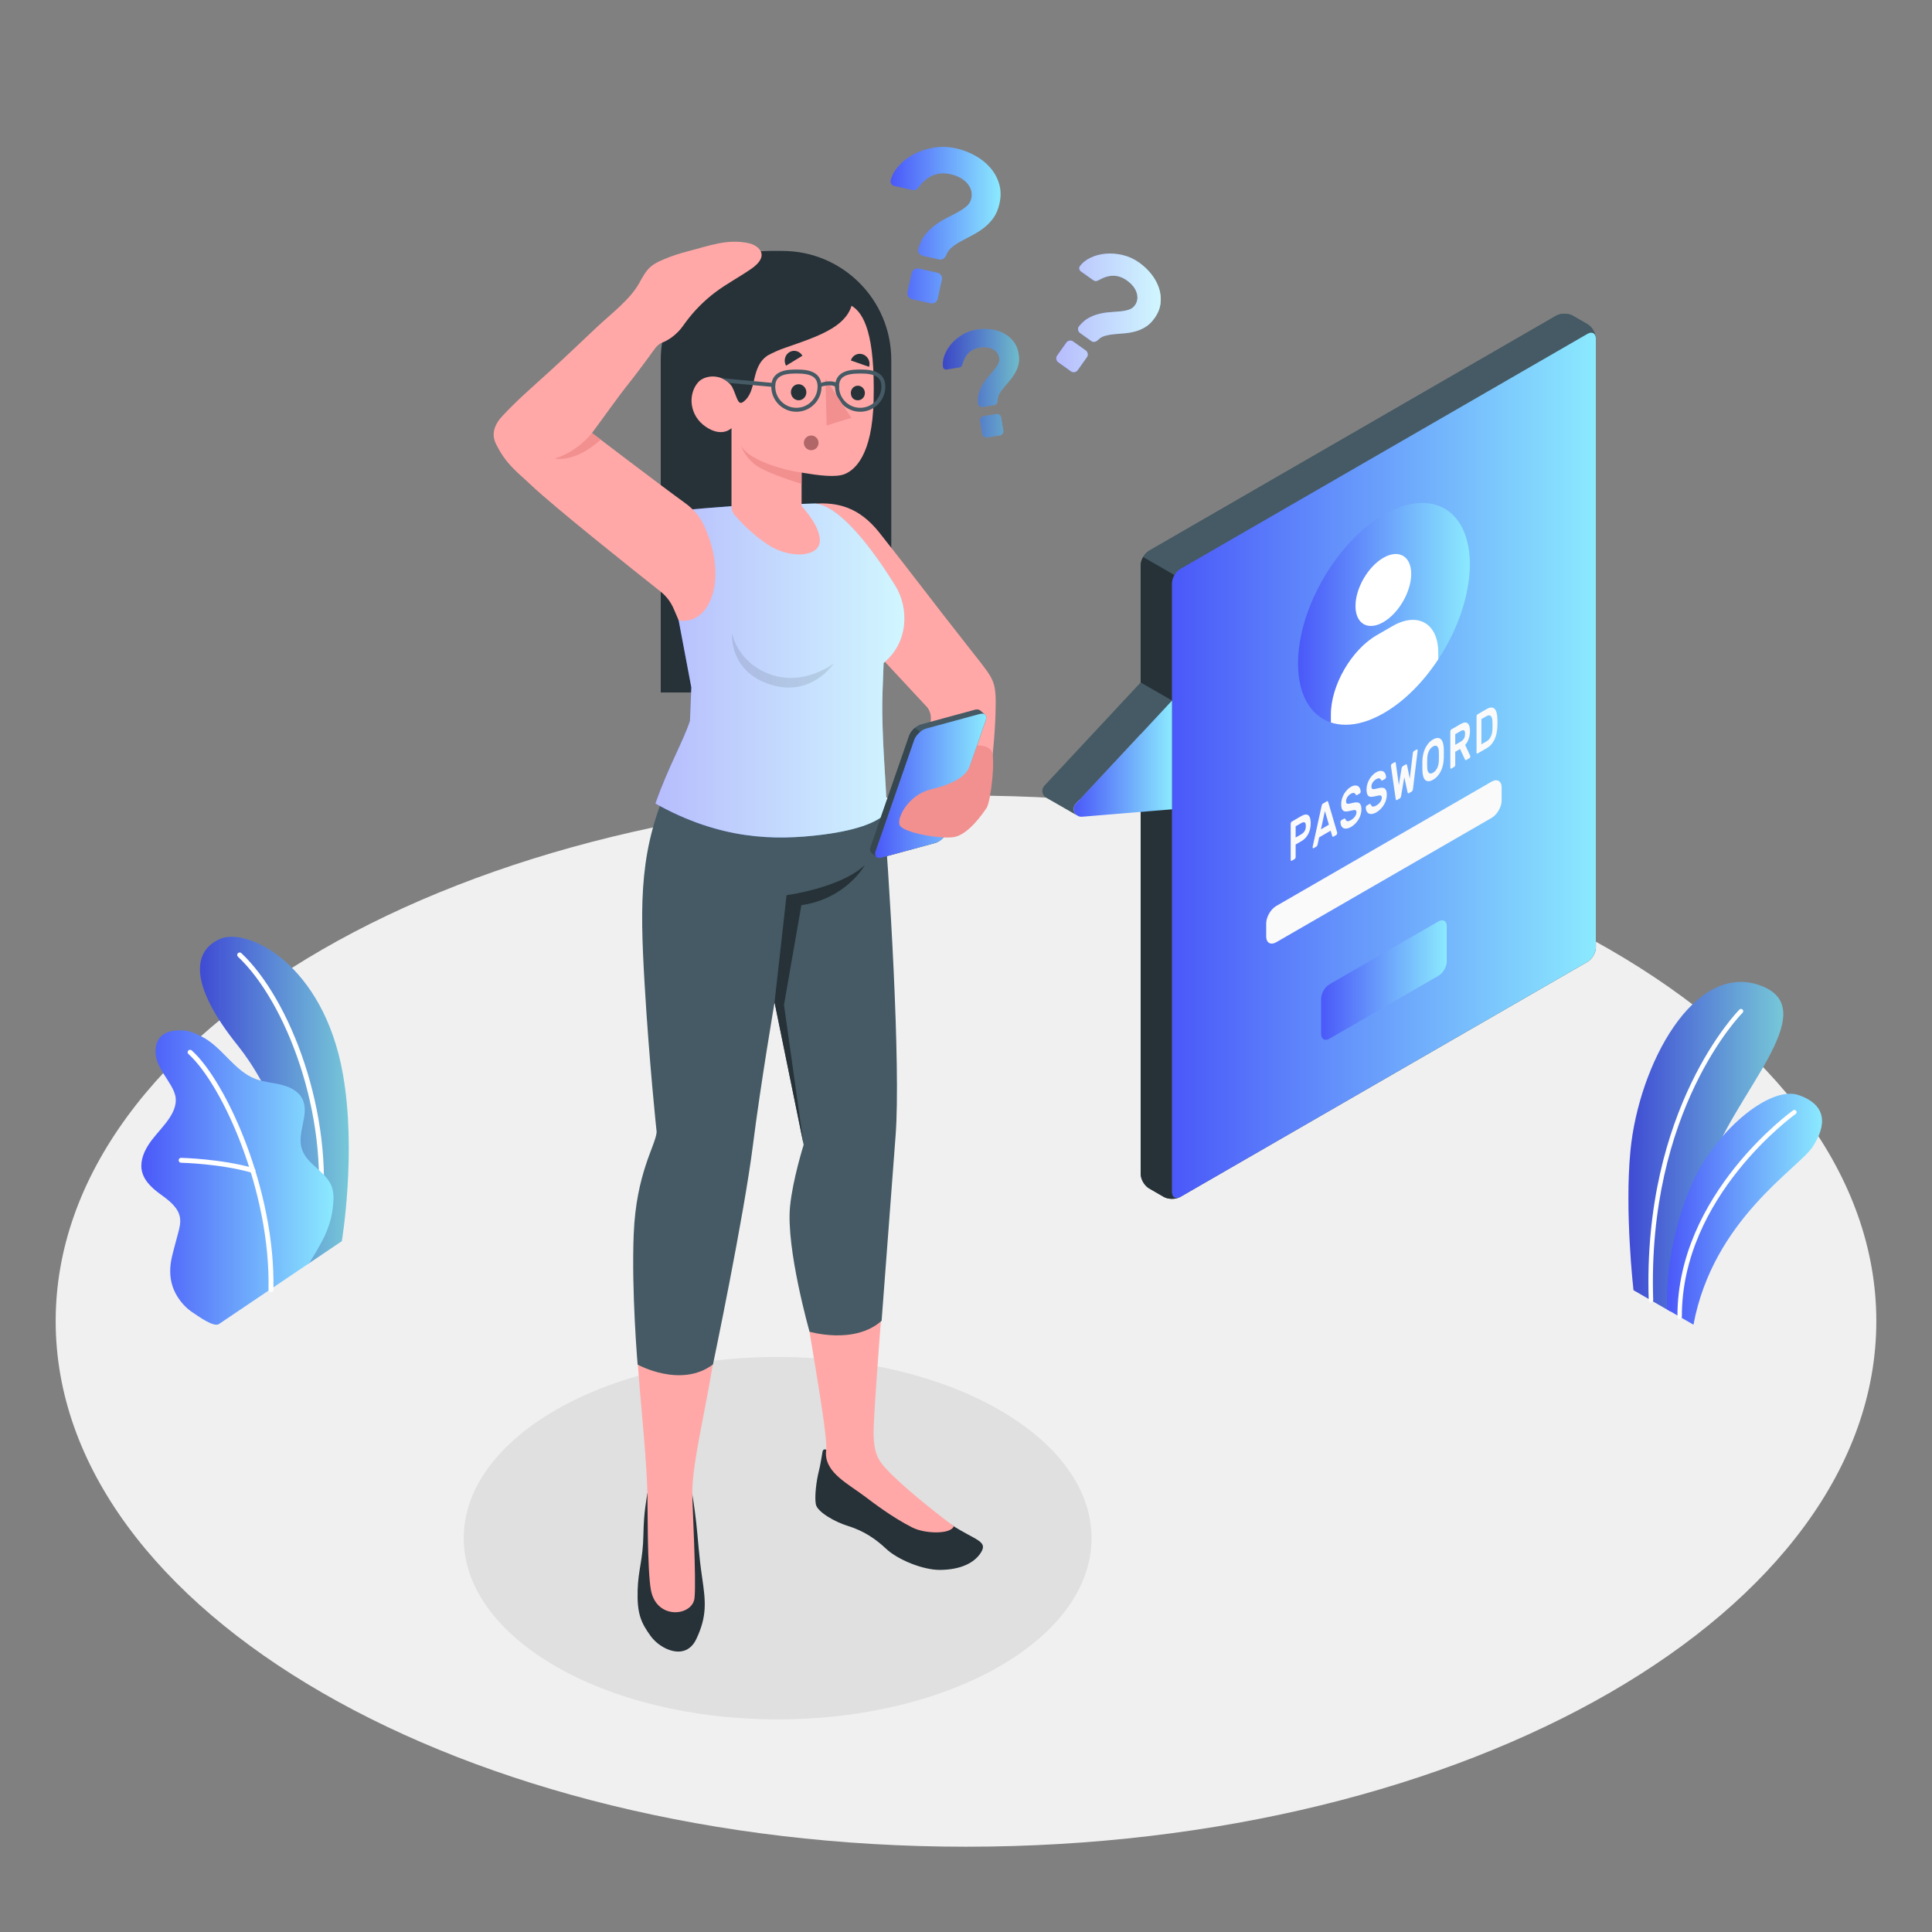 <svg width="300" height="300" viewBox="0 0 300 300" fill="none" xmlns="http://www.w3.org/2000/svg">
<rect x="0" y="0" width="300" height="300" fill="#808080" stroke="none"/>
<path d="M150 286.758C228.068 286.758 291.354 250.219 291.354 205.146C291.354 160.073 228.068 123.534 150 123.534C71.932 123.534 8.646 160.073 8.646 205.146C8.646 250.219 71.932 286.758 150 286.758Z" fill="#F0F0F0"/>
<path d="M120.75 266.988C147.67 266.988 169.494 254.389 169.494 238.848C169.494 223.307 147.67 210.708 120.75 210.708C93.829 210.708 72.006 223.307 72.006 238.848C72.006 254.389 93.829 266.988 120.75 266.988Z" fill="#E0E0E0"/>
<path d="M259.368 203.64L253.65 200.34C253.65 200.34 252.252 188.1 253.182 178.62C254.49 165.3 263.094 149.268 273.36 153.036C283.626 156.798 268.656 170.364 265.32 181.668C261.984 192.966 259.368 203.64 259.368 203.64Z" fill="url(#paint0_linear_293_7295)"/>
<path opacity="0.15" d="M259.368 203.64L253.65 200.34C253.65 200.34 252.252 188.1 253.182 178.62C254.49 165.3 263.094 149.268 273.36 153.036C283.626 156.798 268.656 170.364 265.32 181.668C261.984 192.966 259.368 203.64 259.368 203.64Z" fill="black"/>
<path d="M256.362 202.254C256.368 202.254 256.368 202.254 256.374 202.254C256.566 202.248 256.716 202.086 256.71 201.894C255.708 172.296 270.438 157.404 270.588 157.26C270.726 157.128 270.726 156.906 270.594 156.768C270.456 156.63 270.24 156.63 270.102 156.762C269.952 156.912 255 172.014 256.014 201.912C256.02 202.104 256.176 202.254 256.362 202.254Z" fill="white"/>
<path d="M262.962 205.698L258.894 203.352C258.894 203.352 258.204 194.952 262.32 184.746C265.908 175.86 274.8 168.492 279.276 170.04C283.752 171.588 283.638 174.762 281.46 178.092C279.276 181.422 266.004 189.354 262.962 205.698Z" fill="url(#paint1_linear_293_7295)"/>
<path d="M260.814 204.81C261.006 204.81 261.162 204.654 261.162 204.462C261.084 185.748 278.652 173.1 278.832 172.974C278.988 172.866 279.024 172.65 278.916 172.494C278.808 172.338 278.592 172.302 278.436 172.41C278.256 172.536 260.394 185.394 260.472 204.468C260.466 204.654 260.622 204.81 260.814 204.81Z" fill="white"/>
<path d="M47.796 196.29L53.076 192.726C53.076 192.726 55.398 178.896 53.238 166.752C50.202 149.676 38.424 143.994 34.224 145.776C30.024 147.558 29.124 152.652 36.966 162.402C41.592 168.156 47.634 180.39 47.796 196.29Z" fill="url(#paint2_linear_293_7295)"/>
<g opacity="0.15">
<path d="M47.796 196.29L53.076 192.726C53.076 192.726 55.398 178.896 53.238 166.752C50.202 149.676 38.424 143.994 34.224 145.776C30.024 147.558 29.124 152.652 36.966 162.402C41.592 168.156 47.634 180.39 47.796 196.29Z" fill="black"/>
</g>
<path d="M49.608 189.45C49.59 189.45 49.572 189.45 49.554 189.45C49.344 189.426 49.194 189.234 49.218 189.024C51.126 172.944 44.334 155.502 36.954 148.56C36.798 148.416 36.792 148.176 36.936 148.02C37.08 147.87 37.32 147.858 37.476 148.002C45 155.064 51.912 172.794 49.98 189.108C49.956 189.3 49.794 189.444 49.608 189.45Z" fill="white"/>
<path d="M33.972 205.614C33.132 206.118 30.684 204.3 30.006 203.862C28.848 203.118 27.9 202.044 27.258 200.826C26.514 199.41 26.304 197.874 26.496 196.29C26.598 195.468 26.814 194.664 27.024 193.86C27.234 193.074 27.444 192.288 27.654 191.496C27.864 190.722 28.068 189.918 27.954 189.12C27.72 187.518 26.268 186.42 24.954 185.472C23.502 184.428 21.978 183.036 21.948 181.104C21.924 179.61 22.674 178.212 23.574 177.024C24.474 175.836 25.554 174.78 26.364 173.526C26.946 172.626 27.396 171.57 27.282 170.502C27.21 169.836 26.922 169.218 26.592 168.636C25.884 167.388 24.96 166.254 24.462 164.91C23.964 163.566 24 161.88 25.038 160.896C25.89 160.086 27.174 159.948 28.35 160.002C29.436 160.05 30.504 160.524 31.464 161.034C34.566 162.684 36.39 166.284 39.672 167.538C40.938 168.018 42.318 168.102 43.632 168.426C44.946 168.744 46.296 169.392 46.926 170.592C48.168 172.956 46.008 175.944 46.896 178.464C47.682 180.696 49.878 181.512 51.144 183.51C51.696 184.386 51.84 185.406 51.774 186.438C51.66 188.184 51.432 189.468 50.634 191.424C49.974 193.038 48.012 196.146 48.012 196.146C48.012 196.146 34.098 205.536 33.972 205.614Z" fill="url(#paint3_linear_293_7295)"/>
<path d="M42.084 200.64C42.078 200.64 42.072 200.64 42.072 200.64C41.856 200.634 41.688 200.46 41.694 200.25C42.03 185.058 34.56 168.444 29.262 163.674C29.106 163.53 29.094 163.29 29.232 163.134C29.376 162.978 29.616 162.966 29.772 163.104C35.172 167.97 42.798 184.86 42.456 200.268C42.456 200.472 42.288 200.634 42.084 200.64Z" fill="white"/>
<path d="M39.282 182.13C39.246 182.13 39.204 182.124 39.168 182.112C34.26 180.696 28.182 180.552 28.116 180.552C27.906 180.546 27.738 180.372 27.744 180.162C27.75 179.952 27.906 179.784 28.134 179.79C28.194 179.79 34.374 179.94 39.378 181.386C39.582 181.446 39.696 181.656 39.642 181.86C39.594 182.022 39.45 182.13 39.282 182.13Z" fill="white"/>
<path d="M180.696 185.844L178.422 184.53C177.702 184.116 177.126 183.108 177.126 182.28V87.768C177.126 86.94 177.708 85.932 178.428 85.518L241.638 49.026C242.358 48.612 243.516 48.612 244.236 49.026L246.51 50.34C247.23 50.754 247.812 51.762 247.812 52.59V147.102C247.812 147.93 247.23 148.938 246.51 149.352L183.3 185.85C182.574 186.264 181.41 186.264 180.696 185.844Z" fill="#455A64"/>
<path d="M247.788 52.38C247.698 51.708 247.152 51.462 246.498 51.84L183.294 88.338C182.934 88.548 182.616 88.896 182.376 89.304L177.498 86.49C177.732 86.082 178.056 85.728 178.416 85.518L241.626 49.026C242.34 48.612 243.504 48.612 244.224 49.026L246.498 50.34C247.158 50.718 247.704 51.6 247.788 52.38Z" fill="#455A64"/>
<path d="M183.072 185.952C182.352 186.258 181.344 186.222 180.696 185.85L178.416 184.53C177.702 184.116 177.12 183.108 177.12 182.28V87.768C177.12 87.354 177.264 86.898 177.498 86.49L182.376 89.304C182.136 89.712 181.992 90.174 181.992 90.588V185.1C181.992 185.844 182.46 186.186 183.072 185.952Z" fill="#263238"/>
<path d="M181.992 90.588V185.1C181.992 185.928 182.574 186.264 183.294 185.85L246.504 149.352C247.224 148.938 247.806 147.93 247.806 147.102V52.59C247.806 51.762 247.224 51.426 246.504 51.84L183.294 88.338C182.574 88.752 181.992 89.76 181.992 90.588Z" fill="url(#paint4_linear_293_7295)"/>
<path d="M167.232 126.612C166.416 126.126 162.63 123.972 162.432 123.858C161.832 123.492 161.616 122.604 162.174 122.004L177.12 105.972L181.992 108.768L167.052 124.806C166.512 125.382 166.686 126.216 167.232 126.612Z" fill="#455A64"/>
<path d="M181.992 108.774L167.052 124.806C166.302 125.61 166.938 126.912 168.03 126.822L181.992 125.67V108.774Z" fill="url(#paint5_linear_293_7295)"/>
<path d="M214.896 79.92C222.264 75.666 228.234 79.116 228.234 87.618C228.234 96.126 222.264 106.47 214.896 110.718C207.528 114.972 201.558 111.522 201.558 103.014C201.558 94.518 207.528 84.174 214.896 79.92Z" fill="url(#paint6_linear_293_7295)"/>
<path d="M214.806 86.616C217.194 85.236 219.132 86.352 219.132 89.112C219.132 91.872 217.194 95.226 214.806 96.606C212.418 97.986 210.48 96.87 210.48 94.11C210.474 91.35 212.412 87.996 214.806 86.616Z" fill="white"/>
<path d="M223.332 101.328C223.332 96.792 220.146 94.956 216.222 97.224L213.768 98.64C209.844 100.908 206.658 106.422 206.658 110.952V112.188C207.366 112.422 208.134 112.542 208.95 112.542C210.738 112.548 212.76 111.954 214.896 110.718C218.094 108.87 221.034 105.87 223.332 102.372V101.328Z" fill="white"/>
<path d="M206.448 152.838L223.35 143.082C224.07 142.668 224.652 143.004 224.652 143.832V149.274C224.652 150.102 224.07 151.11 223.35 151.524L206.448 161.28C205.728 161.694 205.146 161.358 205.146 160.53V155.088C205.146 154.26 205.728 153.252 206.448 152.838Z" fill="url(#paint7_linear_293_7295)"/>
<path d="M198.174 140.682L231.612 121.374C232.47 120.876 233.172 121.278 233.172 122.274V124.302C233.172 125.298 232.476 126.504 231.612 127.002L198.174 146.31C197.316 146.808 196.614 146.406 196.614 145.41V143.382C196.62 142.386 197.316 141.174 198.174 140.682Z" fill="#FAFAFA"/>
<path d="M202.086 126.708C202.542 126.444 202.896 126.408 203.148 126.588C203.4 126.774 203.526 127.182 203.526 127.818C203.526 128.454 203.4 129.012 203.148 129.498C202.896 129.978 202.542 130.35 202.086 130.614L201.186 131.136V133.074C201.186 133.14 201.168 133.2 201.138 133.266C201.108 133.332 201.072 133.374 201.03 133.398L200.574 133.662C200.532 133.686 200.496 133.686 200.466 133.656C200.436 133.626 200.418 133.584 200.418 133.518V127.908C200.418 127.842 200.436 127.782 200.466 127.716C200.496 127.65 200.532 127.608 200.574 127.584L202.086 126.708ZM201.186 130.05L202.062 129.546C202.278 129.42 202.446 129.258 202.578 129.054C202.704 128.85 202.77 128.586 202.77 128.262C202.77 127.938 202.704 127.752 202.578 127.698C202.452 127.65 202.278 127.686 202.062 127.806L201.186 128.31V130.05Z" fill="#FAFAFA"/>
<path d="M206.04 124.422C206.1 124.386 206.148 124.386 206.178 124.416C206.208 124.446 206.232 124.506 206.256 124.59L207.636 129.282C207.642 129.3 207.642 129.318 207.642 129.342C207.642 129.408 207.624 129.468 207.594 129.534C207.564 129.6 207.528 129.642 207.486 129.666L207.078 129.9C207.006 129.942 206.952 129.948 206.922 129.918C206.892 129.888 206.874 129.852 206.862 129.81L206.622 128.988L204.84 130.02L204.6 131.124C204.588 131.178 204.57 131.238 204.54 131.304C204.51 131.37 204.456 131.424 204.384 131.472L203.976 131.706C203.934 131.73 203.898 131.73 203.868 131.7C203.838 131.67 203.82 131.628 203.82 131.562C203.82 131.538 203.82 131.52 203.826 131.496L205.206 125.208C205.23 125.094 205.254 125.01 205.284 124.938C205.314 124.872 205.356 124.818 205.422 124.788L206.04 124.422ZM206.352 128.058L205.734 125.94L205.116 128.772L206.352 128.058Z" fill="#FAFAFA"/>
<path d="M209.742 122.196C209.994 122.052 210.216 121.974 210.408 121.968C210.6 121.962 210.762 121.998 210.888 122.082C211.014 122.166 211.11 122.28 211.176 122.43C211.242 122.58 211.278 122.736 211.284 122.898C211.29 122.964 211.272 123.03 211.242 123.09C211.212 123.15 211.17 123.192 211.134 123.216L210.738 123.444C210.672 123.48 210.624 123.492 210.594 123.468C210.564 123.45 210.534 123.414 210.504 123.366C210.45 123.252 210.36 123.174 210.246 123.138C210.132 123.096 209.958 123.144 209.736 123.27C209.64 123.324 209.544 123.396 209.46 123.48C209.37 123.564 209.292 123.654 209.226 123.756C209.16 123.852 209.106 123.96 209.07 124.068C209.034 124.176 209.016 124.284 209.016 124.398C209.016 124.53 209.034 124.632 209.07 124.692C209.106 124.758 209.166 124.794 209.25 124.806C209.334 124.818 209.448 124.812 209.586 124.782C209.724 124.752 209.898 124.716 210.108 124.662C210.336 124.608 210.528 124.584 210.69 124.59C210.852 124.596 210.984 124.644 211.092 124.722C211.194 124.806 211.272 124.926 211.326 125.082C211.374 125.238 211.404 125.436 211.404 125.67C211.404 125.928 211.368 126.192 211.29 126.462C211.218 126.726 211.11 126.984 210.966 127.218C210.828 127.458 210.654 127.68 210.45 127.89C210.246 128.1 210.018 128.28 209.766 128.424C209.556 128.544 209.352 128.622 209.16 128.652C208.968 128.682 208.8 128.67 208.65 128.61C208.5 128.55 208.38 128.436 208.29 128.28C208.2 128.124 208.152 127.92 208.14 127.674C208.134 127.608 208.152 127.542 208.182 127.482C208.212 127.422 208.248 127.38 208.29 127.356L208.686 127.128C208.752 127.092 208.8 127.08 208.83 127.098C208.866 127.116 208.89 127.146 208.914 127.206C208.938 127.266 208.974 127.326 209.01 127.38C209.046 127.434 209.1 127.47 209.16 127.494C209.226 127.518 209.304 127.518 209.4 127.5C209.496 127.482 209.616 127.434 209.76 127.35C209.874 127.284 209.982 127.212 210.09 127.122C210.192 127.038 210.288 126.936 210.366 126.834C210.444 126.726 210.51 126.618 210.558 126.498C210.606 126.378 210.63 126.252 210.63 126.12C210.63 125.994 210.606 125.904 210.552 125.856C210.498 125.808 210.42 125.784 210.312 125.784C210.204 125.79 210.072 125.808 209.916 125.85C209.76 125.886 209.574 125.928 209.37 125.964C209.184 126.006 209.016 126.018 208.878 126C208.734 125.988 208.62 125.934 208.53 125.85C208.44 125.766 208.368 125.64 208.326 125.478C208.278 125.316 208.26 125.106 208.26 124.842C208.26 124.584 208.296 124.32 208.374 124.056C208.446 123.792 208.554 123.546 208.686 123.312C208.818 123.078 208.974 122.868 209.16 122.67C209.34 122.478 209.532 122.322 209.742 122.196Z" fill="#FAFAFA"/>
<path d="M213.684 119.928C213.936 119.784 214.158 119.706 214.35 119.7C214.542 119.694 214.704 119.73 214.83 119.814C214.956 119.898 215.052 120.012 215.118 120.162C215.184 120.312 215.22 120.468 215.226 120.63C215.232 120.696 215.214 120.762 215.184 120.822C215.154 120.882 215.112 120.924 215.076 120.948L214.68 121.176C214.614 121.212 214.566 121.224 214.536 121.2C214.506 121.182 214.476 121.146 214.446 121.098C214.392 120.984 214.302 120.906 214.188 120.87C214.074 120.828 213.906 120.876 213.678 121.002C213.582 121.056 213.486 121.128 213.402 121.212C213.312 121.296 213.234 121.386 213.168 121.482C213.102 121.578 213.048 121.686 213.012 121.794C212.976 121.902 212.958 122.01 212.958 122.124C212.958 122.256 212.976 122.358 213.012 122.418C213.048 122.484 213.108 122.52 213.192 122.532C213.276 122.544 213.39 122.538 213.528 122.508C213.666 122.478 213.84 122.442 214.05 122.388C214.278 122.334 214.47 122.31 214.632 122.316C214.794 122.322 214.932 122.364 215.034 122.448C215.136 122.532 215.214 122.652 215.268 122.808C215.316 122.964 215.346 123.162 215.346 123.396C215.346 123.654 215.31 123.918 215.232 124.188C215.16 124.452 215.052 124.71 214.908 124.944C214.77 125.184 214.596 125.406 214.392 125.616C214.188 125.826 213.96 126.006 213.708 126.15C213.498 126.27 213.294 126.348 213.102 126.384C212.91 126.414 212.742 126.402 212.592 126.342C212.442 126.282 212.322 126.174 212.232 126.012C212.142 125.856 212.088 125.652 212.082 125.406C212.076 125.34 212.094 125.274 212.124 125.214C212.154 125.154 212.19 125.112 212.232 125.088L212.628 124.86C212.694 124.824 212.742 124.812 212.772 124.83C212.808 124.842 212.832 124.878 212.856 124.938C212.88 124.998 212.916 125.058 212.952 125.112C212.988 125.166 213.042 125.202 213.102 125.226C213.168 125.25 213.246 125.25 213.342 125.232C213.438 125.214 213.558 125.166 213.702 125.082C213.816 125.016 213.924 124.944 214.026 124.854C214.128 124.77 214.224 124.674 214.302 124.566C214.38 124.458 214.446 124.35 214.494 124.23C214.542 124.11 214.566 123.984 214.566 123.852C214.566 123.726 214.542 123.636 214.488 123.582C214.434 123.534 214.356 123.51 214.248 123.51C214.14 123.516 214.008 123.534 213.852 123.576C213.696 123.618 213.51 123.654 213.306 123.69C213.12 123.726 212.952 123.744 212.814 123.726C212.676 123.714 212.556 123.66 212.466 123.576C212.376 123.492 212.304 123.366 212.262 123.204C212.214 123.042 212.196 122.832 212.196 122.568C212.196 122.31 212.232 122.046 212.31 121.782C212.382 121.518 212.49 121.272 212.622 121.038C212.754 120.804 212.91 120.594 213.096 120.396C213.276 120.204 213.474 120.048 213.684 119.928Z" fill="#FAFAFA"/>
<path d="M218.058 120.678L217.572 123.558C217.554 123.654 217.53 123.738 217.5 123.81C217.47 123.882 217.428 123.936 217.374 123.966L216.918 124.23C216.864 124.26 216.816 124.26 216.786 124.224C216.756 124.188 216.732 124.128 216.72 124.05L215.994 118.986C215.988 118.962 215.988 118.938 215.988 118.92C215.988 118.854 216.006 118.794 216.036 118.728C216.066 118.662 216.102 118.62 216.144 118.596L216.564 118.356C216.6 118.332 216.636 118.332 216.672 118.344C216.708 118.362 216.726 118.404 216.738 118.488L217.212 121.896L217.632 119.334C217.638 119.286 217.656 119.226 217.686 119.148C217.716 119.07 217.764 119.01 217.83 118.968L218.292 118.698C218.358 118.656 218.406 118.662 218.436 118.71C218.466 118.758 218.484 118.8 218.49 118.836L218.91 120.912L219.384 116.958C219.396 116.862 219.42 116.79 219.45 116.736C219.486 116.682 219.522 116.646 219.558 116.622L219.978 116.382C220.02 116.358 220.056 116.358 220.086 116.388C220.116 116.418 220.134 116.46 220.134 116.526C220.134 116.544 220.134 116.568 220.128 116.598L219.408 122.496C219.396 122.592 219.378 122.67 219.342 122.748C219.312 122.82 219.264 122.874 219.21 122.91L218.754 123.174C218.7 123.204 218.652 123.204 218.628 123.168C218.598 123.126 218.574 123.072 218.556 122.994L218.058 120.678Z" fill="#FAFAFA"/>
<path d="M220.866 118.134C220.878 117.804 220.92 117.474 220.986 117.15C221.058 116.826 221.16 116.514 221.292 116.226C221.43 115.938 221.598 115.668 221.802 115.428C222.006 115.188 222.246 114.984 222.528 114.822C222.804 114.666 223.044 114.588 223.242 114.588C223.446 114.594 223.614 114.66 223.752 114.798C223.89 114.936 223.992 115.122 224.064 115.368C224.136 115.614 224.178 115.896 224.19 116.22C224.196 116.328 224.196 116.448 224.196 116.58C224.196 116.712 224.196 116.85 224.196 116.988C224.196 117.126 224.196 117.27 224.196 117.402C224.196 117.534 224.19 117.66 224.19 117.774C224.178 118.104 224.136 118.434 224.07 118.758C223.998 119.082 223.896 119.394 223.764 119.682C223.626 119.97 223.458 120.234 223.254 120.474C223.05 120.714 222.81 120.912 222.534 121.074C222.258 121.236 222.012 121.314 221.808 121.308C221.604 121.302 221.436 121.236 221.298 121.104C221.16 120.972 221.058 120.78 220.992 120.534C220.92 120.288 220.884 120.006 220.872 119.688C220.866 119.58 220.866 119.46 220.866 119.328C220.866 119.196 220.866 119.058 220.866 118.92C220.866 118.776 220.866 118.638 220.866 118.506C220.86 118.368 220.86 118.242 220.866 118.134ZM223.422 116.7C223.404 116.292 223.32 116.022 223.158 115.884C222.996 115.746 222.786 115.758 222.522 115.908C222.258 116.058 222.048 116.298 221.886 116.616C221.724 116.94 221.64 117.312 221.622 117.738C221.616 117.96 221.61 118.212 221.61 118.482C221.61 118.752 221.616 118.992 221.622 119.208C221.634 119.616 221.724 119.886 221.886 120.018C222.048 120.15 222.258 120.144 222.522 119.988C222.786 119.838 222.996 119.598 223.158 119.286C223.32 118.968 223.404 118.596 223.422 118.17C223.428 117.948 223.434 117.696 223.434 117.432C223.434 117.168 223.428 116.916 223.422 116.7Z" fill="#FAFAFA"/>
<path d="M226.818 112.428C227.286 112.158 227.646 112.116 227.892 112.314C228.138 112.512 228.258 112.902 228.258 113.502C228.258 113.928 228.198 114.324 228.072 114.69C227.946 115.062 227.76 115.392 227.514 115.674L228.294 117.372C228.306 117.402 228.312 117.426 228.312 117.456C228.312 117.51 228.3 117.558 228.276 117.612C228.252 117.666 228.222 117.696 228.186 117.72L227.706 117.996C227.634 118.038 227.574 118.044 227.538 118.008C227.502 117.972 227.478 117.936 227.46 117.9L226.722 116.304L225.972 116.736V118.758C225.972 118.824 225.954 118.884 225.924 118.95C225.894 119.016 225.858 119.058 225.816 119.082L225.36 119.346C225.318 119.37 225.282 119.37 225.252 119.34C225.222 119.31 225.204 119.268 225.204 119.202V113.592C225.204 113.526 225.216 113.466 225.252 113.4C225.282 113.334 225.318 113.292 225.36 113.268L226.818 112.428ZM225.972 115.656L226.788 115.182C227.004 115.056 227.172 114.9 227.304 114.714C227.43 114.522 227.496 114.27 227.496 113.94C227.496 113.616 227.43 113.436 227.304 113.4C227.178 113.364 227.004 113.406 226.788 113.532L225.972 114.006V115.656Z" fill="#FAFAFA"/>
<path d="M230.82 110.118C231.096 109.956 231.342 109.872 231.546 109.866C231.75 109.86 231.924 109.92 232.062 110.052C232.2 110.178 232.302 110.37 232.38 110.628C232.452 110.88 232.5 111.186 232.512 111.54C232.53 111.96 232.53 112.386 232.512 112.824C232.494 113.196 232.452 113.556 232.38 113.892C232.308 114.228 232.2 114.54 232.068 114.828C231.93 115.116 231.762 115.374 231.564 115.602C231.366 115.83 231.126 116.022 230.856 116.178L229.434 117C229.392 117.024 229.356 117.024 229.326 116.994C229.296 116.964 229.278 116.922 229.278 116.856V111.246C229.278 111.18 229.296 111.12 229.326 111.054C229.356 110.988 229.392 110.946 229.434 110.922L230.82 110.118ZM231.744 111.978C231.738 111.798 231.714 111.636 231.672 111.504C231.63 111.366 231.576 111.264 231.498 111.186C231.42 111.114 231.324 111.078 231.21 111.078C231.09 111.078 230.952 111.126 230.79 111.222L230.034 111.66V115.572L230.82 115.122C230.976 115.032 231.108 114.924 231.222 114.792C231.336 114.66 231.426 114.516 231.504 114.354C231.576 114.192 231.636 114.024 231.678 113.838C231.72 113.652 231.738 113.466 231.75 113.274C231.762 112.83 231.762 112.404 231.744 111.978Z" fill="#FAFAFA"/>
<path d="M148.428 23.034C149.478 23.268 150.468 23.64 151.392 24.15C152.322 24.66 153.108 25.284 153.75 26.022C154.392 26.76 154.86 27.6 155.142 28.542C155.424 29.484 155.448 30.498 155.202 31.59C155.004 32.484 154.692 33.228 154.272 33.822C153.846 34.416 153.36 34.932 152.808 35.358C152.256 35.784 151.674 36.162 151.068 36.48C150.456 36.804 149.88 37.11 149.34 37.398C148.794 37.686 148.302 38.004 147.864 38.352C147.426 38.7 147.114 39.114 146.94 39.588C146.838 39.822 146.694 40.014 146.496 40.158C146.298 40.302 146.082 40.344 145.836 40.29L143.292 39.726C143.046 39.672 142.848 39.534 142.698 39.312C142.548 39.09 142.512 38.862 142.59 38.622C142.83 37.764 143.178 37.038 143.652 36.45C144.12 35.862 144.642 35.358 145.218 34.938C145.794 34.518 146.388 34.152 147.006 33.84C147.624 33.534 148.2 33.234 148.734 32.94C149.268 32.646 149.718 32.34 150.096 32.016C150.474 31.692 150.714 31.29 150.816 30.822C151.002 29.976 150.804 29.196 150.21 28.494C149.616 27.792 148.728 27.306 147.546 27.042C145.65 26.622 144.048 27.264 142.734 28.962C142.566 29.184 142.41 29.34 142.26 29.436C142.11 29.532 141.888 29.55 141.6 29.484L138.888 28.884C138.69 28.842 138.528 28.734 138.414 28.566C138.3 28.398 138.264 28.206 138.312 27.984C138.504 27.21 138.924 26.466 139.56 25.752C140.196 25.038 140.976 24.438 141.888 23.952C142.806 23.466 143.826 23.124 144.96 22.932C146.088 22.74 147.246 22.776 148.428 23.034ZM145.554 42.342C145.8 42.396 145.992 42.534 146.13 42.75C146.268 42.966 146.31 43.2 146.256 43.446L145.602 46.392C145.548 46.638 145.41 46.83 145.194 46.968C144.978 47.106 144.744 47.148 144.498 47.094L141.618 46.458C141.372 46.404 141.18 46.266 141.042 46.05C140.904 45.834 140.862 45.6 140.916 45.354L141.57 42.408C141.624 42.162 141.762 41.97 141.978 41.832C142.194 41.694 142.428 41.652 142.674 41.706L145.554 42.342Z" fill="url(#paint8_linear_293_7295)"/>
<path d="M151.632 51.18C152.364 51.06 153.09 51.042 153.816 51.132C154.542 51.222 155.208 51.42 155.808 51.726C156.408 52.038 156.924 52.458 157.344 52.986C157.77 53.514 158.04 54.162 158.166 54.924C158.268 55.548 158.256 56.106 158.142 56.598C158.022 57.09 157.842 57.54 157.596 57.96C157.35 58.374 157.074 58.764 156.768 59.124C156.462 59.484 156.168 59.826 155.892 60.156C155.616 60.48 155.382 60.81 155.19 61.146C154.998 61.482 154.908 61.824 154.914 62.172C154.908 62.352 154.866 62.508 154.776 62.652C154.686 62.796 154.554 62.88 154.386 62.91L152.61 63.198C152.436 63.228 152.274 63.186 152.124 63.084C151.974 62.982 151.89 62.844 151.878 62.67C151.812 62.058 151.854 61.506 152.004 61.008C152.154 60.51 152.358 60.054 152.616 59.634C152.874 59.214 153.162 58.83 153.48 58.476C153.798 58.122 154.092 57.78 154.356 57.456C154.62 57.132 154.836 56.82 154.992 56.514C155.148 56.208 155.202 55.89 155.148 55.566C155.052 54.978 154.722 54.528 154.164 54.228C153.606 53.928 152.91 53.844 152.088 53.982C150.762 54.198 149.898 55.02 149.496 56.442C149.448 56.628 149.388 56.766 149.316 56.868C149.244 56.97 149.106 57.036 148.908 57.066L147.018 57.378C146.88 57.402 146.748 57.372 146.634 57.3C146.52 57.222 146.448 57.108 146.424 56.952C146.352 56.406 146.424 55.824 146.652 55.2C146.88 54.582 147.222 53.994 147.684 53.448C148.146 52.902 148.716 52.422 149.388 52.008C150.054 51.594 150.804 51.318 151.632 51.18ZM154.728 64.29C154.902 64.26 155.058 64.302 155.202 64.404C155.346 64.506 155.43 64.644 155.46 64.818L155.796 66.876C155.826 67.05 155.784 67.206 155.682 67.35C155.58 67.494 155.442 67.578 155.268 67.608L153.258 67.938C153.084 67.968 152.928 67.926 152.784 67.824C152.64 67.722 152.55 67.584 152.526 67.41L152.19 65.352C152.16 65.184 152.202 65.022 152.304 64.878C152.406 64.734 152.544 64.644 152.718 64.62L154.728 64.29Z" fill="url(#paint9_linear_293_7295)"/>
<g opacity="0.2">
<path d="M151.632 51.18C152.364 51.06 153.09 51.042 153.816 51.132C154.542 51.222 155.208 51.42 155.808 51.726C156.408 52.038 156.924 52.458 157.344 52.986C157.77 53.514 158.04 54.162 158.166 54.924C158.268 55.548 158.256 56.106 158.142 56.598C158.022 57.09 157.842 57.54 157.596 57.96C157.35 58.374 157.074 58.764 156.768 59.124C156.462 59.484 156.168 59.826 155.892 60.156C155.616 60.48 155.382 60.81 155.19 61.146C154.998 61.482 154.908 61.824 154.914 62.172C154.908 62.352 154.866 62.508 154.776 62.652C154.686 62.796 154.554 62.88 154.386 62.91L152.61 63.198C152.436 63.228 152.274 63.186 152.124 63.084C151.974 62.982 151.89 62.844 151.878 62.67C151.812 62.058 151.854 61.506 152.004 61.008C152.154 60.51 152.358 60.054 152.616 59.634C152.874 59.214 153.162 58.83 153.48 58.476C153.798 58.122 154.092 57.78 154.356 57.456C154.62 57.132 154.836 56.82 154.992 56.514C155.148 56.208 155.202 55.89 155.148 55.566C155.052 54.978 154.722 54.528 154.164 54.228C153.606 53.928 152.91 53.844 152.088 53.982C150.762 54.198 149.898 55.02 149.496 56.442C149.448 56.628 149.388 56.766 149.316 56.868C149.244 56.97 149.106 57.036 148.908 57.066L147.018 57.378C146.88 57.402 146.748 57.372 146.634 57.3C146.52 57.222 146.448 57.108 146.424 56.952C146.352 56.406 146.424 55.824 146.652 55.2C146.88 54.582 147.222 53.994 147.684 53.448C148.146 52.902 148.716 52.422 149.388 52.008C150.054 51.594 150.804 51.318 151.632 51.18ZM154.728 64.29C154.902 64.26 155.058 64.302 155.202 64.404C155.346 64.506 155.43 64.644 155.46 64.818L155.796 66.876C155.826 67.05 155.784 67.206 155.682 67.35C155.58 67.494 155.442 67.578 155.268 67.608L153.258 67.938C153.084 67.968 152.928 67.926 152.784 67.824C152.64 67.722 152.55 67.584 152.526 67.41L152.19 65.352C152.16 65.184 152.202 65.022 152.304 64.878C152.406 64.734 152.544 64.644 152.718 64.62L154.728 64.29Z" fill="black"/>
</g>
<path d="M168.594 54.414C168.762 54.534 168.864 54.696 168.9 54.906C168.936 55.116 168.894 55.302 168.774 55.47L167.346 57.48C167.226 57.648 167.064 57.75 166.854 57.786C166.644 57.822 166.458 57.78 166.29 57.66L164.328 56.262C164.16 56.142 164.058 55.98 164.022 55.77C163.986 55.56 164.028 55.374 164.148 55.206L165.576 53.196C165.696 53.028 165.858 52.926 166.068 52.89C166.278 52.854 166.464 52.896 166.632 53.016L168.594 54.414ZM176.904 40.788C177.618 41.298 178.248 41.892 178.782 42.57C179.316 43.248 179.712 43.968 179.964 44.73C180.216 45.492 180.294 46.272 180.21 47.07C180.126 47.868 179.814 48.642 179.286 49.386C178.854 49.998 178.38 50.46 177.87 50.772C177.36 51.084 176.832 51.318 176.28 51.462C175.728 51.612 175.17 51.708 174.612 51.756C174.048 51.804 173.52 51.852 173.016 51.894C172.512 51.936 172.044 52.02 171.6 52.146C171.156 52.266 170.796 52.482 170.514 52.782C170.364 52.926 170.19 53.022 169.998 53.07C169.806 53.118 169.626 53.082 169.458 52.962L167.724 51.726C167.556 51.606 167.448 51.438 167.406 51.228C167.364 51.012 167.406 50.832 167.544 50.67C168 50.1 168.492 49.668 169.032 49.374C169.572 49.08 170.124 48.87 170.694 48.732C171.258 48.594 171.828 48.51 172.392 48.474C172.956 48.438 173.484 48.396 173.976 48.348C174.468 48.3 174.912 48.21 175.296 48.084C175.68 47.958 175.992 47.736 176.22 47.418C176.634 46.842 176.724 46.188 176.502 45.468C176.28 44.748 175.764 44.1 174.96 43.53C173.664 42.612 172.254 42.582 170.724 43.44C170.526 43.554 170.358 43.62 170.214 43.644C170.07 43.668 169.902 43.608 169.704 43.47L167.85 42.156C167.712 42.06 167.628 41.928 167.592 41.766C167.556 41.604 167.598 41.448 167.706 41.292C168.102 40.77 168.648 40.344 169.356 40.008C170.064 39.672 170.838 39.468 171.684 39.396C172.53 39.318 173.406 39.39 174.324 39.606C175.236 39.816 176.1 40.212 176.904 40.788Z" fill="url(#paint10_linear_293_7295)"/>
<g opacity="0.6">
<path d="M168.594 54.414C168.762 54.534 168.864 54.696 168.9 54.906C168.936 55.116 168.894 55.302 168.774 55.47L167.346 57.48C167.226 57.648 167.064 57.75 166.854 57.786C166.644 57.822 166.458 57.78 166.29 57.66L164.328 56.262C164.16 56.142 164.058 55.98 164.022 55.77C163.986 55.56 164.028 55.374 164.148 55.206L165.576 53.196C165.696 53.028 165.858 52.926 166.068 52.89C166.278 52.854 166.464 52.896 166.632 53.016L168.594 54.414ZM176.904 40.788C177.618 41.298 178.248 41.892 178.782 42.57C179.316 43.248 179.712 43.968 179.964 44.73C180.216 45.492 180.294 46.272 180.21 47.07C180.126 47.868 179.814 48.642 179.286 49.386C178.854 49.998 178.38 50.46 177.87 50.772C177.36 51.084 176.832 51.318 176.28 51.462C175.728 51.612 175.17 51.708 174.612 51.756C174.048 51.804 173.52 51.852 173.016 51.894C172.512 51.936 172.044 52.02 171.6 52.146C171.156 52.266 170.796 52.482 170.514 52.782C170.364 52.926 170.19 53.022 169.998 53.07C169.806 53.118 169.626 53.082 169.458 52.962L167.724 51.726C167.556 51.606 167.448 51.438 167.406 51.228C167.364 51.012 167.406 50.832 167.544 50.67C168 50.1 168.492 49.668 169.032 49.374C169.572 49.08 170.124 48.87 170.694 48.732C171.258 48.594 171.828 48.51 172.392 48.474C172.956 48.438 173.484 48.396 173.976 48.348C174.468 48.3 174.912 48.21 175.296 48.084C175.68 47.958 175.992 47.736 176.22 47.418C176.634 46.842 176.724 46.188 176.502 45.468C176.28 44.748 175.764 44.1 174.96 43.53C173.664 42.612 172.254 42.582 170.724 43.44C170.526 43.554 170.358 43.62 170.214 43.644C170.07 43.668 169.902 43.608 169.704 43.47L167.85 42.156C167.712 42.06 167.628 41.928 167.592 41.766C167.556 41.604 167.598 41.448 167.706 41.292C168.102 40.77 168.648 40.344 169.356 40.008C170.064 39.672 170.838 39.468 171.684 39.396C172.53 39.318 173.406 39.39 174.324 39.606C175.236 39.816 176.1 40.212 176.904 40.788Z" fill="white"/>
</g>
<path d="M123.918 107.526H102.6V55.878C102.6 46.536 110.172 38.964 119.514 38.964H121.482C130.824 38.964 138.396 46.536 138.396 55.878V93.048C138.396 101.046 131.91 107.526 123.918 107.526Z" fill="#263238"/>
<path d="M100.524 231.864C100.35 233.16 99.978 234.678 99.906 238.344C99.834 242.28 99.108 243.678 99.012 246.906C98.904 250.596 99.54 251.976 101.04 254.052C102.54 256.128 106.47 258.006 108.126 254.502C109.806 250.956 109.572 248.7 109.044 245.082C108.492 241.338 108.426 239.274 108.108 236.418C107.826 233.904 107.49 231.99 107.49 231.99L100.524 231.864Z" fill="#263238"/>
<path d="M111.696 205.722L98.736 205.488C98.928 214.14 100.302 223.746 100.53 231.864C100.572 233.394 100.494 243.738 101.07 246.882C101.934 251.604 107.544 250.968 107.844 248.142C108.144 245.316 107.484 233.232 107.502 231.99C107.454 226.782 109.89 217.992 111.174 208.644C111.228 208.188 111.636 206.172 111.696 205.722Z" fill="#FFA8A7"/>
<path d="M128.346 225.132C128.346 225.132 127.836 224.856 127.728 225.402C127.602 226.05 127.416 227.394 127.146 228.456C126.768 229.938 126.462 232.38 126.684 233.586C126.906 234.792 129.726 236.352 131.556 236.91C134.256 237.738 136.104 239.088 137.58 240.48C139.392 242.184 143.298 243.792 145.962 243.774C149.112 243.75 151.308 242.724 152.346 241.038C153.432 239.28 151.398 239.148 147.804 236.814C146.988 236.286 146.058 235.686 145.008 235.002C139.308 231.276 137.22 229.284 135.606 225.558L128.346 225.132Z" fill="#263238"/>
<path d="M135.648 222.822C135.552 220.14 137.388 197.412 137.388 197.412L125.076 203.022C127.71 218.754 128.274 222.468 128.322 225.042C128.304 225.102 128.25 225.318 128.25 225.702C128.262 228.756 131.712 230.406 134.4 232.446C135.462 233.25 138.552 235.626 141.678 237.198C143.634 238.182 147.606 238.272 148.098 237.012C144.822 234.51 140.058 230.766 137.454 227.916C136.218 226.554 135.744 225.504 135.648 222.822Z" fill="#FFA8A7"/>
<path d="M104.046 121.296C99.318 131.676 99.318 139.698 100.104 152.94C100.818 165.084 101.964 175.782 101.964 175.782C101.784 177.936 98.784 182.142 98.4 191.67C98.04 200.574 99.012 211.896 99.012 211.896C99.012 211.896 105.738 215.622 110.712 211.866C110.712 211.866 115.512 188.952 116.916 177.804C118.146 168.078 120.276 155.646 120.276 155.646L124.794 177.75C124.794 177.75 123.078 183.198 122.676 187.35C122.04 193.908 125.706 206.784 125.706 206.784C125.706 206.784 132.654 208.86 136.896 205.092C136.896 205.092 138.486 184.158 139.074 176.262C139.866 165.684 138.198 137.052 136.896 121.89L104.046 121.296Z" fill="#455A64"/>
<path d="M120.271 155.646L122.137 139.008C122.137 139.008 130.501 137.892 134.293 134.328C134.293 134.328 131.449 139.542 124.435 140.556L121.735 156.042L124.789 177.756L120.271 155.646Z" fill="#263238"/>
<path d="M154.14 117.204C154.662 112.104 154.638 108.708 154.596 108.054C154.416 105.414 153.942 104.982 150.252 100.308C145.266 93.99 141.012 88.314 136.518 82.668C133.308 78.636 129.93 78.012 126.63 78.198C124.326 78.324 128.82 89.406 131.088 95.964L144.018 109.872C144.414 110.424 144.6 111.096 144.534 111.774L143.742 123.612L147.612 128.79C147.606 128.79 153.468 123.732 154.14 117.204Z" fill="#FFA8A7"/>
<path d="M114.168 78.552C111.666 78.726 107.118 79.122 107.118 79.122C104.496 80.586 103.83 81.786 103.344 85.272C103.134 86.754 104.346 90.708 105.384 96.33L107.352 106.752L107.136 111.924C106.116 115.08 103.8 118.998 101.766 124.776C111.786 130.368 120.186 130.572 127.806 129.594C133.614 128.85 136.692 127.44 137.718 126.054C137.502 120.342 137.1 116.82 137.004 110.856C136.962 108.348 137.112 105.822 137.208 102.942C141.108 99.738 141.15 94.416 139.026 90.972C134.088 82.974 129.282 77.94 126.102 78.198L114.168 78.552Z" fill="url(#paint11_linear_293_7295)"/>
<path opacity="0.6" d="M114.168 78.552C111.666 78.726 107.118 79.122 107.118 79.122C104.496 80.586 103.83 81.786 103.344 85.272C103.134 86.754 104.346 90.708 105.384 96.33L107.352 106.752L107.136 111.924C106.116 115.08 103.8 118.998 101.766 124.776C111.786 130.368 120.186 130.572 127.806 129.594C133.614 128.85 136.692 127.44 137.718 126.054C137.502 120.342 137.1 116.82 137.004 110.856C136.962 108.348 137.112 105.822 137.208 102.942C141.108 99.738 141.15 94.416 139.026 90.972C134.088 82.974 129.282 77.94 126.102 78.198L114.168 78.552Z" fill="white"/>
<path opacity="0.1" d="M129.45 103.032C129.45 103.032 124.872 106.584 119.652 104.73C114.432 102.876 113.67 98.316 113.67 98.316C113.67 98.316 113.118 104.286 119.7 106.32C126.06 108.282 129.45 103.032 129.45 103.032Z" fill="black"/>
<path d="M135.654 62.166C135.456 70.83 132.648 72.972 131.238 73.584C129.828 74.202 127.11 73.824 124.47 73.386V78.582C124.47 78.582 127.518 81.774 127.29 84.156C127.056 86.544 122.502 86.808 119.082 84.474C116.586 82.776 114.804 80.832 114.024 79.908C113.742 79.572 113.586 79.152 113.586 78.714V66.48C113.586 66.48 112.14 68.01 109.578 66.258C107.022 64.512 106.806 61.248 108.366 59.406C109.482 58.098 112.308 58.002 113.67 60.042C114.432 61.536 114.54 63.036 115.392 62.418C117.672 60.774 116.448 57.042 119.208 55.194C119.214 55.194 119.214 55.188 119.22 55.188C120.042 54.744 120.978 54.324 122.028 53.964C126.942 52.266 131.202 50.838 132.228 47.478C134.166 48.63 135.894 51.948 135.654 62.166Z" fill="#FFA8A7"/>
<path d="M125.964 69.906C126.594 69.906 127.104 69.396 127.104 68.766C127.104 68.136 126.594 67.626 125.964 67.626C125.335 67.626 124.824 68.136 124.824 68.766C124.824 69.396 125.335 69.906 125.964 69.906Z" fill="#B16668"/>
<path d="M125.208 60.852C125.244 61.536 124.734 62.118 124.074 62.154C123.414 62.184 122.85 61.656 122.814 60.966C122.778 60.282 123.288 59.7 123.948 59.664C124.608 59.634 125.172 60.168 125.208 60.852Z" fill="#263238"/>
<path d="M134.298 60.972C134.328 61.596 133.866 62.124 133.266 62.154C132.606 62.184 132.156 61.764 132.12 61.074C132.09 60.45 132.552 59.922 133.152 59.892C133.752 59.862 134.268 60.348 134.298 60.972Z" fill="#263238"/>
<path d="M123.666 63.936C121.512 63.936 119.766 62.184 119.766 60.036C119.766 57.384 122.502 57.384 123.666 57.384C124.836 57.384 127.566 57.384 127.566 60.036C127.566 62.184 125.814 63.936 123.666 63.936ZM123.666 57.996C121.302 57.996 120.378 58.566 120.378 60.036C120.378 61.848 121.854 63.324 123.666 63.324C125.478 63.324 126.954 61.848 126.954 60.036C126.954 58.566 126.03 57.996 123.666 57.996Z" fill="#455A64"/>
<path d="M133.572 63.936C131.418 63.936 129.672 62.184 129.672 60.036C129.672 57.384 132.408 57.384 133.572 57.384C134.742 57.384 137.472 57.384 137.472 60.036C137.472 62.184 135.72 63.936 133.572 63.936ZM133.572 57.996C131.208 57.996 130.284 58.566 130.284 60.036C130.284 61.848 131.76 63.324 133.572 63.324C135.384 63.324 136.86 61.848 136.86 60.036C136.86 58.566 135.936 57.996 133.572 57.996Z" fill="#455A64"/>
<path d="M128.172 58.776L128.364 66.066L132.198 64.878L128.172 58.776Z" fill="#F28F8F"/>
<path d="M124.464 73.386C121.68 73.02 115.95 71.376 115.056 69.108C115.056 69.108 115.356 70.53 117.066 72C118.776 73.47 124.464 75.12 124.464 75.12V73.386Z" fill="#F28F8F"/>
<path d="M124.602 55.236L122.058 56.784C121.644 56.052 121.872 55.11 122.574 54.684C123.276 54.258 124.182 54.504 124.602 55.236Z" fill="#263238"/>
<path d="M134.952 56.964L132.12 55.974C132.366 55.176 133.2 54.75 133.98 55.02C134.766 55.296 135.198 56.166 134.952 56.964Z" fill="#263238"/>
<path d="M127.26 60.348C127.092 60.348 126.954 60.21 126.954 60.036C126.954 59.538 127.944 59.214 128.826 59.214C129.708 59.214 130.284 59.538 130.284 60.036C130.284 60.204 130.146 60.342 129.978 60.342C129.81 60.342 129.672 60.204 129.672 60.036C129.642 59.982 129.36 59.832 128.826 59.832C128.292 59.832 127.596 59.982 127.566 60.042C127.566 60.21 127.428 60.348 127.26 60.348Z" fill="#455A64"/>
<path d="M120.078 60.084C120.066 60.084 120.054 60.084 120.042 60.084L113.184 59.46C113.058 59.346 112.734 59.01 112.062 58.728L120.114 59.472C120.282 59.49 120.402 59.646 120.384 59.814C120.366 59.97 120.234 60.084 120.078 60.084Z" fill="#455A64"/>
<path d="M91.92 67.236C94.164 64.242 95.694 61.974 97.74 59.406C98.904 57.948 99.648 56.904 100.764 55.41C101.532 54.378 101.982 53.514 102.84 53.19C103.8 52.83 104.724 52.122 105.342 51.474C105.786 51.012 106.146 50.478 106.524 49.962C107.808 48.234 109.338 46.692 111.054 45.396C112.86 44.034 114.864 42.996 116.718 41.7C117.822 40.926 119.01 39.642 117.666 38.442C117.264 38.082 116.754 37.872 116.232 37.758C112.968 37.044 110.118 38.172 106.926 38.988C105.54 39.342 104.172 39.786 102.858 40.362C102.222 40.638 101.586 40.944 101.058 41.394C100.236 42.096 99.744 43.098 99.21 44.04C97.776 46.572 94.8 48.804 92.706 50.772C90.252 53.082 88.056 55.2 85.254 57.75C82.734 60.042 80.268 62.16 77.952 64.662C76.038 66.732 76.734 68.358 77.01 68.916C78.57 72.12 80.316 73.272 82.398 75.258C86.01 78.696 98.448 88.596 102.576 91.86C103.458 92.562 104.154 93.468 104.598 94.5L105.384 96.33C110.088 97.194 113.226 90.132 109.332 81.63C108.702 80.25 107.7 79.074 106.47 78.18C101.556 74.604 91.92 67.236 91.92 67.236Z" fill="#FFA8A7"/>
<path d="M91.92 67.236C91.92 67.236 89.796 70.08 86.172 71.196C86.172 71.196 89.172 71.964 93.282 68.274L91.92 67.236Z" fill="#F28F8F"/>
<path d="M152.916 110.946H152.934L152.166 110.286V110.298C151.992 110.16 151.722 110.118 151.374 110.208L143.046 112.476C142.272 112.686 141.438 113.472 141.174 114.228L135.18 131.526C135.042 131.928 135.096 132.234 135.288 132.408H135.282L136.074 133.092V133.08C136.248 133.224 136.518 133.272 136.872 133.176L145.2 130.908C145.974 130.698 146.808 129.912 147.072 129.156C148.248 125.754 151.89 115.26 153.066 111.858C153.216 111.432 153.144 111.108 152.916 110.946Z" fill="#455A64"/>
<path d="M135.942 132.18L141.936 114.882C142.2 114.126 143.034 113.34 143.808 113.13L152.142 110.862C152.916 110.652 153.33 111.096 153.066 111.852C151.89 115.254 148.248 125.748 147.072 129.15C146.808 129.906 145.974 130.692 145.2 130.902L136.872 133.17C136.098 133.38 135.684 132.936 135.942 132.18Z" fill="url(#paint12_linear_293_7295)"/>
<path d="M142.908 113.616C142.476 113.958 142.104 114.432 141.942 114.888L135.942 132.18C135.81 132.57 135.852 132.87 136.026 133.05L135.282 132.408L135.288 132.402C135.09 132.228 135.036 131.922 135.174 131.52L141.174 114.222C141.318 113.796 141.66 113.364 142.062 113.022L142.908 113.616Z" fill="#37474F"/>
<path d="M150.63 118.83C150.042 120.594 147.948 121.77 144.51 122.586C141.072 123.402 139.164 127.056 139.716 128.166C140.274 129.276 145.83 130.308 148.056 129.99C150.282 129.672 152.52 126.456 153.192 125.46C153.864 124.464 154.65 117.516 153.936 116.562C153.222 115.608 151.716 115.758 151.716 115.758L150.63 118.83Z" fill="#F28F8F"/>
<defs>
<linearGradient id="paint0_linear_293_7295" x1="252.863" y1="178.059" x2="276.904" y2="178.059" gradientUnits="userSpaceOnUse">
<stop stop-color="#4A58F9"/>
<stop offset="1" stop-color="#8BEAFE"/>
</linearGradient>
<linearGradient id="paint1_linear_293_7295" x1="258.851" y1="187.766" x2="282.925" y2="187.766" gradientUnits="userSpaceOnUse">
<stop stop-color="#4A58F9"/>
<stop offset="1" stop-color="#8BEAFE"/>
</linearGradient>
<linearGradient id="paint2_linear_293_7295" x1="31.052" y1="170.877" x2="54.157" y2="170.877" gradientUnits="userSpaceOnUse">
<stop stop-color="#4A58F9"/>
<stop offset="1" stop-color="#8BEAFE"/>
</linearGradient>
<linearGradient id="paint3_linear_293_7295" x1="21.947" y1="182.846" x2="51.789" y2="182.846" gradientUnits="userSpaceOnUse">
<stop stop-color="#4A58F9"/>
<stop offset="1" stop-color="#8BEAFE"/>
</linearGradient>
<linearGradient id="paint4_linear_293_7295" x1="181.992" y1="118.845" x2="247.806" y2="118.845" gradientUnits="userSpaceOnUse">
<stop stop-color="#4A58F9"/>
<stop offset="1" stop-color="#8BEAFE"/>
</linearGradient>
<linearGradient id="paint5_linear_293_7295" x1="166.726" y1="117.8" x2="181.992" y2="117.8" gradientUnits="userSpaceOnUse">
<stop stop-color="#4A58F9"/>
<stop offset="1" stop-color="#8BEAFE"/>
</linearGradient>
<linearGradient id="paint6_linear_293_7295" x1="201.558" y1="95.319" x2="228.234" y2="95.319" gradientUnits="userSpaceOnUse">
<stop stop-color="#4A58F9"/>
<stop offset="1" stop-color="#8BEAFE"/>
</linearGradient>
<linearGradient id="paint7_linear_293_7295" x1="205.146" y1="152.181" x2="224.652" y2="152.181" gradientUnits="userSpaceOnUse">
<stop stop-color="#4A58F9"/>
<stop offset="1" stop-color="#8BEAFE"/>
</linearGradient>
<linearGradient id="paint8_linear_293_7295" x1="138.292" y1="34.964" x2="155.371" y2="34.964" gradientUnits="userSpaceOnUse">
<stop stop-color="#4A58F9"/>
<stop offset="1" stop-color="#8BEAFE"/>
</linearGradient>
<linearGradient id="paint9_linear_293_7295" x1="146.397" y1="59.511" x2="158.236" y2="59.511" gradientUnits="userSpaceOnUse">
<stop stop-color="#4A58F9"/>
<stop offset="1" stop-color="#8BEAFE"/>
</linearGradient>
<linearGradient id="paint10_linear_293_7295" x1="164.01" y1="48.582" x2="180.243" y2="48.582" gradientUnits="userSpaceOnUse">
<stop stop-color="#4A58F9"/>
<stop offset="1" stop-color="#8BEAFE"/>
</linearGradient>
<linearGradient id="paint11_linear_293_7295" x1="101.766" y1="104.117" x2="140.431" y2="104.117" gradientUnits="userSpaceOnUse">
<stop stop-color="#4A58F9"/>
<stop offset="1" stop-color="#8BEAFE"/>
</linearGradient>
<linearGradient id="paint12_linear_293_7295" x1="135.865" y1="122.016" x2="153.146" y2="122.016" gradientUnits="userSpaceOnUse">
<stop stop-color="#4A58F9"/>
<stop offset="1" stop-color="#8BEAFE"/>
</linearGradient>
</defs>
</svg>
